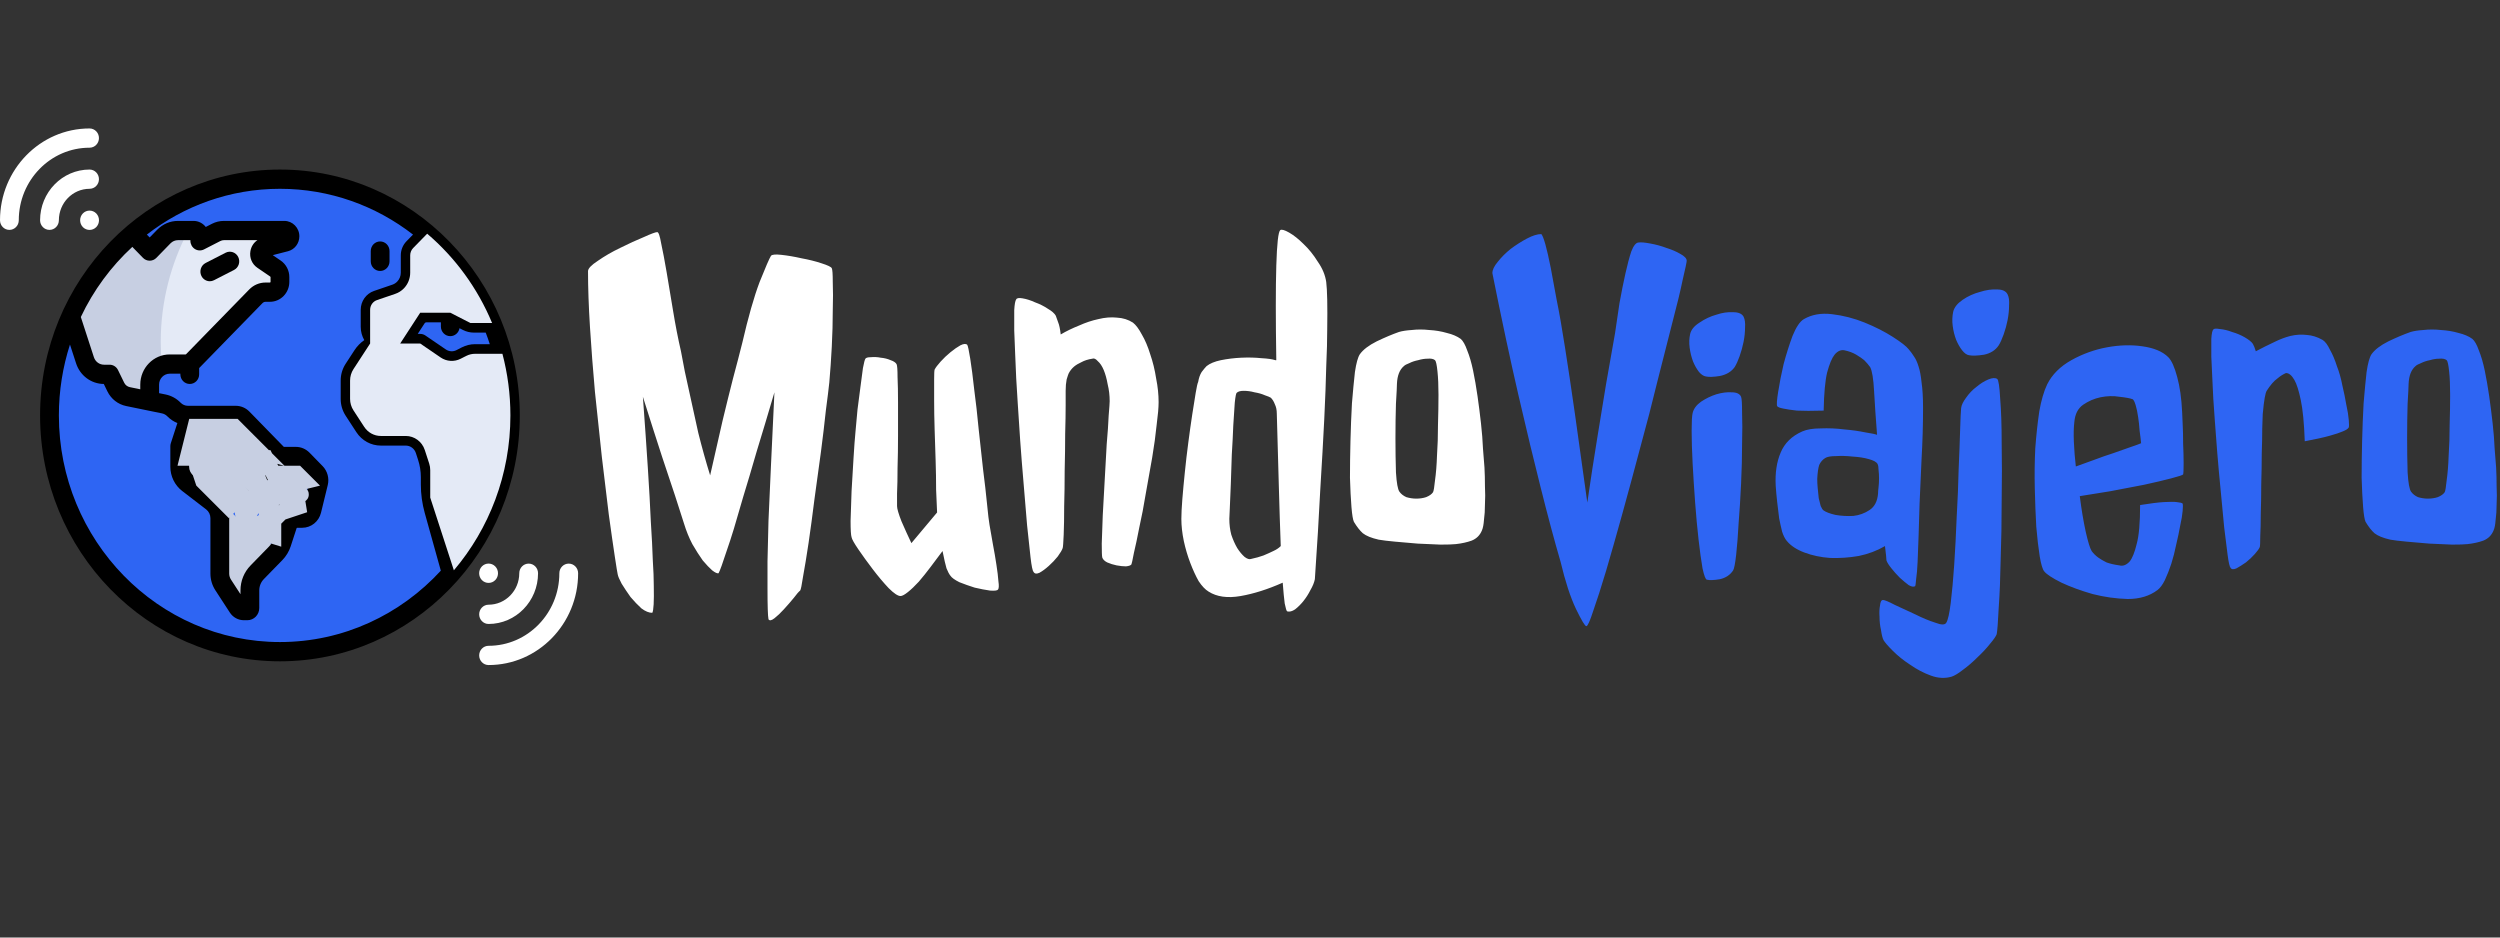<svg width="160" height="60" viewBox="0 0 160 60" fill="none" xmlns="http://www.w3.org/2000/svg">
<rect x="0" y="0" width="160" height="60" fill="#333333" stroke="none"/>
<g clip-path="url(#clip0_23_2)">
<path d="M53.234 17.165C53.276 17.249 53.297 17.545 53.297 18.051C53.318 18.557 53.318 19.169 53.297 19.886C53.297 20.604 53.276 21.374 53.234 22.196C53.192 22.998 53.139 23.758 53.076 24.475C53.034 24.876 52.96 25.477 52.854 26.279C52.77 27.08 52.664 27.966 52.538 28.937C52.411 29.907 52.274 30.909 52.126 31.943C52 32.956 51.873 33.895 51.747 34.76C51.62 35.603 51.504 36.31 51.399 36.88C51.314 37.449 51.251 37.755 51.209 37.797C51.124 37.861 50.987 38.019 50.797 38.272C50.607 38.504 50.397 38.747 50.164 39C49.953 39.232 49.753 39.422 49.563 39.57C49.373 39.717 49.247 39.738 49.183 39.633C49.141 39.422 49.12 38.768 49.12 37.671C49.12 37.207 49.12 36.627 49.12 35.93C49.141 35.213 49.162 34.348 49.183 33.336C49.226 32.323 49.278 31.141 49.342 29.791C49.405 28.441 49.479 26.88 49.563 25.108C49.141 26.542 48.761 27.808 48.424 28.905C48.108 30.002 47.823 30.962 47.569 31.785C47.337 32.587 47.137 33.272 46.968 33.842C46.8 34.39 46.652 34.844 46.525 35.203C46.251 36.046 46.072 36.542 45.987 36.69C45.903 36.711 45.766 36.648 45.576 36.5C45.407 36.352 45.207 36.141 44.975 35.867C44.764 35.572 44.542 35.224 44.31 34.823C44.099 34.422 43.92 33.979 43.772 33.494C43.624 33.051 43.434 32.46 43.203 31.722C42.992 31.089 42.717 30.266 42.38 29.253C42.042 28.22 41.631 26.933 41.145 25.393C41.272 27.122 41.378 28.642 41.462 29.95C41.546 31.258 41.61 32.397 41.652 33.367C41.715 34.338 41.757 35.16 41.778 35.836C41.821 36.489 41.842 37.038 41.842 37.481C41.863 38.494 41.831 39.074 41.747 39.221C41.536 39.221 41.304 39.127 41.051 38.937C40.819 38.726 40.587 38.483 40.354 38.209C40.143 37.913 39.954 37.629 39.785 37.355C39.637 37.08 39.553 36.88 39.532 36.753C39.511 36.669 39.447 36.279 39.342 35.582C39.236 34.886 39.11 34 38.962 32.924C38.835 31.827 38.688 30.604 38.519 29.253C38.371 27.882 38.224 26.49 38.076 25.076C37.949 23.663 37.844 22.291 37.76 20.962C37.675 19.612 37.633 18.41 37.633 17.355C37.633 17.186 37.844 16.964 38.266 16.69C38.688 16.395 39.162 16.12 39.69 15.867C40.238 15.593 40.745 15.361 41.209 15.171C41.673 14.96 41.958 14.855 42.063 14.855C42.148 14.855 42.232 15.097 42.316 15.583C42.422 16.068 42.538 16.68 42.664 17.418C42.791 18.156 42.928 18.979 43.076 19.886C43.224 20.794 43.392 21.658 43.582 22.481C43.73 23.325 43.909 24.201 44.12 25.108C44.289 25.888 44.479 26.753 44.69 27.703C44.922 28.631 45.175 29.538 45.449 30.424C45.745 29.137 46.008 27.977 46.24 26.943C46.494 25.888 46.715 24.992 46.905 24.253C47.137 23.388 47.337 22.618 47.506 21.943C47.886 20.298 48.255 19 48.614 18.051C48.993 17.102 49.236 16.543 49.342 16.374C49.405 16.289 49.626 16.268 50.006 16.31C50.407 16.353 50.84 16.426 51.304 16.532C51.768 16.616 52.19 16.722 52.569 16.848C52.97 16.975 53.192 17.08 53.234 17.165ZM61.905 22.07C61.947 22.133 62.01 22.428 62.095 22.956C62.179 23.483 62.263 24.137 62.348 24.918C62.453 25.698 62.548 26.542 62.633 27.45C62.738 28.357 62.833 29.222 62.917 30.044C63.023 30.867 63.107 31.606 63.171 32.26C63.234 32.914 63.287 33.357 63.329 33.589C63.392 33.968 63.466 34.39 63.55 34.855C63.635 35.297 63.709 35.73 63.772 36.152C63.835 36.553 63.877 36.901 63.898 37.196C63.941 37.492 63.93 37.671 63.867 37.734C63.825 37.797 63.656 37.819 63.36 37.797C63.065 37.755 62.738 37.692 62.379 37.608C62.042 37.502 61.715 37.386 61.398 37.26C61.103 37.112 60.913 36.975 60.829 36.848C60.744 36.743 60.66 36.584 60.576 36.373C60.512 36.163 60.428 35.793 60.322 35.266C60.09 35.582 59.837 35.92 59.563 36.279C59.31 36.616 59.057 36.932 58.803 37.228C58.55 37.502 58.318 37.724 58.107 37.892C57.896 38.061 57.738 38.146 57.633 38.146C57.464 38.146 57.211 37.977 56.873 37.639C56.536 37.281 56.198 36.88 55.861 36.437C55.523 35.994 55.217 35.572 54.943 35.171C54.669 34.77 54.521 34.506 54.5 34.38C54.458 34.253 54.437 33.905 54.437 33.336C54.458 32.766 54.479 32.133 54.5 31.437C54.542 30.72 54.584 30.013 54.626 29.317C54.669 28.599 54.711 28.03 54.753 27.608C54.795 27.186 54.837 26.722 54.88 26.215C54.943 25.688 55.006 25.203 55.069 24.76C55.133 24.296 55.185 23.895 55.228 23.557C55.291 23.22 55.344 23.019 55.386 22.956C55.428 22.893 55.544 22.861 55.734 22.861C55.945 22.84 56.156 22.85 56.367 22.893C56.599 22.914 56.81 22.966 57 23.051C57.19 23.114 57.316 23.198 57.38 23.304C57.422 23.388 57.443 23.663 57.443 24.127C57.464 24.57 57.474 25.118 57.474 25.772C57.474 26.405 57.474 27.101 57.474 27.861C57.474 28.599 57.464 29.296 57.443 29.95C57.443 30.582 57.432 31.131 57.411 31.595C57.411 32.038 57.411 32.302 57.411 32.386C57.411 32.555 57.506 32.882 57.696 33.367C57.907 33.852 58.118 34.316 58.329 34.76L59.974 32.797C59.953 32.418 59.932 31.933 59.911 31.342C59.911 30.751 59.901 30.129 59.88 29.475C59.858 28.821 59.837 28.156 59.816 27.481C59.795 26.806 59.785 26.194 59.785 25.646C59.785 25.097 59.785 24.644 59.785 24.285C59.785 23.926 59.795 23.715 59.816 23.652C59.88 23.526 60.006 23.357 60.196 23.146C60.386 22.935 60.597 22.734 60.829 22.544C61.061 22.355 61.272 22.207 61.462 22.102C61.673 21.996 61.82 21.985 61.905 22.07ZM74.151 25.741C74.151 26.078 74.109 26.563 74.025 27.196C73.962 27.829 73.867 28.525 73.74 29.285C73.614 30.023 73.476 30.793 73.329 31.595C73.202 32.376 73.065 33.093 72.917 33.747C72.791 34.401 72.675 34.949 72.569 35.392C72.485 35.836 72.432 36.078 72.411 36.12C72.369 36.184 72.253 36.226 72.063 36.247C71.894 36.247 71.694 36.226 71.462 36.184C71.251 36.141 71.05 36.078 70.86 35.994C70.692 35.909 70.586 35.804 70.544 35.677C70.523 35.593 70.512 35.297 70.512 34.791C70.533 34.285 70.555 33.684 70.576 32.987C70.618 32.27 70.66 31.511 70.702 30.709C70.744 29.886 70.787 29.127 70.829 28.43C70.892 27.713 70.934 27.101 70.955 26.595C70.998 26.089 71.019 25.783 71.019 25.677C71.019 25.298 70.976 24.939 70.892 24.601C70.829 24.243 70.744 23.937 70.639 23.684C70.533 23.431 70.407 23.241 70.259 23.114C70.132 22.966 70.016 22.914 69.911 22.956C69.637 22.998 69.405 23.072 69.215 23.177C69.025 23.262 68.867 23.357 68.74 23.462C68.592 23.589 68.476 23.736 68.392 23.905C68.371 23.947 68.329 24.074 68.265 24.285C68.223 24.496 68.202 24.739 68.202 25.013C68.202 25.097 68.202 25.403 68.202 25.93C68.202 26.437 68.192 27.049 68.171 27.766C68.171 28.483 68.16 29.264 68.139 30.108C68.139 30.93 68.128 31.701 68.107 32.418C68.107 33.114 68.097 33.715 68.076 34.222C68.055 34.728 68.033 35.013 68.012 35.076C67.97 35.203 67.865 35.382 67.696 35.614C67.527 35.825 67.337 36.025 67.126 36.215C66.915 36.405 66.715 36.553 66.525 36.658C66.335 36.743 66.209 36.721 66.145 36.595C66.082 36.532 66.019 36.226 65.955 35.677C65.892 35.108 65.818 34.422 65.734 33.62C65.671 32.797 65.597 31.912 65.512 30.962C65.428 29.992 65.354 29.063 65.291 28.177C65.228 27.291 65.175 26.49 65.133 25.772C65.09 25.055 65.059 24.538 65.038 24.222C65.016 23.779 64.995 23.283 64.974 22.734C64.953 22.165 64.932 21.637 64.911 21.152C64.911 20.646 64.911 20.213 64.911 19.855C64.932 19.475 64.974 19.243 65.038 19.159C65.08 19.074 65.217 19.053 65.449 19.095C65.702 19.137 65.966 19.222 66.24 19.348C66.535 19.454 66.81 19.591 67.063 19.76C67.316 19.907 67.485 20.055 67.569 20.203C67.611 20.329 67.664 20.477 67.728 20.646C67.791 20.794 67.844 21.047 67.886 21.405C68.244 21.194 68.635 21.004 69.057 20.836C69.478 20.646 69.89 20.509 70.291 20.424C70.713 20.319 71.114 20.287 71.493 20.329C71.873 20.35 72.21 20.456 72.506 20.646C72.696 20.794 72.886 21.047 73.076 21.405C73.287 21.764 73.466 22.186 73.614 22.671C73.782 23.156 73.909 23.673 73.993 24.222C74.099 24.749 74.151 25.255 74.151 25.741ZM84.879 18.051C84.942 18.557 84.964 19.57 84.942 21.089C84.942 21.743 84.921 22.534 84.879 23.462C84.858 24.39 84.816 25.509 84.753 26.817C84.689 28.104 84.605 29.601 84.499 31.31C84.415 32.998 84.299 34.918 84.151 37.07C84.109 37.281 84.014 37.513 83.867 37.766C83.74 38.019 83.592 38.251 83.424 38.462C83.255 38.673 83.075 38.852 82.885 39C82.696 39.127 82.527 39.169 82.379 39.127C82.337 39.105 82.284 38.937 82.221 38.62C82.179 38.304 82.137 37.861 82.094 37.291C81.145 37.713 80.248 37.998 79.405 38.146C78.561 38.293 77.875 38.198 77.348 37.861C77.137 37.734 76.926 37.513 76.715 37.196C76.525 36.859 76.346 36.468 76.177 36.025C76.008 35.582 75.871 35.118 75.765 34.633C75.66 34.127 75.607 33.652 75.607 33.209C75.607 32.892 75.628 32.471 75.67 31.943C75.713 31.416 75.765 30.846 75.829 30.234C75.892 29.601 75.966 28.968 76.05 28.336C76.135 27.682 76.219 27.08 76.303 26.532C76.388 25.983 76.462 25.519 76.525 25.139C76.588 24.76 76.641 24.528 76.683 24.443C76.725 24.19 76.799 23.979 76.905 23.81C77.031 23.642 77.137 23.515 77.221 23.431C77.432 23.262 77.738 23.135 78.139 23.051C78.561 22.966 78.993 22.914 79.436 22.893C79.9 22.872 80.333 22.882 80.734 22.924C81.135 22.945 81.43 22.988 81.62 23.051H81.683C81.641 20.435 81.641 18.42 81.683 17.007C81.725 15.593 81.81 14.834 81.936 14.728C82.021 14.665 82.21 14.718 82.506 14.886C82.801 15.055 83.107 15.298 83.424 15.614C83.761 15.931 84.067 16.31 84.341 16.753C84.637 17.175 84.816 17.608 84.879 18.051ZM80.069 35.772C80.365 35.709 80.628 35.635 80.86 35.551C81.113 35.445 81.324 35.35 81.493 35.266C81.683 35.181 81.841 35.076 81.968 34.949C81.947 34.401 81.926 33.789 81.904 33.114C81.883 32.418 81.862 31.701 81.841 30.962C81.82 30.224 81.799 29.475 81.778 28.715C81.757 27.935 81.736 27.186 81.715 26.468C81.715 26.236 81.672 26.036 81.588 25.867C81.525 25.698 81.44 25.561 81.335 25.456C81.272 25.414 81.145 25.361 80.955 25.298C80.765 25.213 80.544 25.15 80.291 25.108C80.059 25.044 79.826 25.013 79.594 25.013C79.383 25.013 79.236 25.055 79.151 25.139C79.109 25.16 79.067 25.372 79.025 25.772C79.004 26.152 78.972 26.637 78.93 27.228C78.909 27.798 78.877 28.42 78.835 29.095C78.814 29.77 78.793 30.403 78.772 30.994C78.751 31.584 78.73 32.091 78.708 32.513C78.687 32.935 78.677 33.167 78.677 33.209C78.677 33.568 78.719 33.905 78.803 34.222C78.909 34.538 79.035 34.823 79.183 35.076C79.331 35.308 79.489 35.498 79.658 35.646C79.826 35.772 79.964 35.814 80.069 35.772ZM93.487 21.69C93.634 21.817 93.772 22.059 93.898 22.418C94.046 22.777 94.172 23.209 94.278 23.715C94.383 24.222 94.478 24.77 94.563 25.361C94.647 25.952 94.721 26.532 94.784 27.101C94.847 27.671 94.89 28.209 94.911 28.715C94.953 29.201 94.984 29.601 95.006 29.918C95.027 30.298 95.037 30.698 95.037 31.12C95.058 31.521 95.058 31.912 95.037 32.291C95.037 32.65 95.016 32.977 94.974 33.272C94.953 33.568 94.911 33.789 94.847 33.937C94.721 34.253 94.499 34.475 94.183 34.601C93.888 34.707 93.55 34.781 93.17 34.823C92.98 34.844 92.653 34.855 92.189 34.855C91.746 34.833 91.261 34.812 90.734 34.791C90.227 34.749 89.742 34.707 89.278 34.665C88.814 34.622 88.466 34.58 88.234 34.538C87.769 34.432 87.432 34.295 87.221 34.127C87.031 33.958 86.841 33.715 86.651 33.399C86.588 33.272 86.535 32.956 86.493 32.449C86.451 31.922 86.419 31.3 86.398 30.582C86.398 29.844 86.409 29.053 86.43 28.209C86.451 27.365 86.483 26.563 86.525 25.804C86.588 25.044 86.651 24.38 86.715 23.81C86.799 23.241 86.904 22.861 87.031 22.671C87.242 22.376 87.601 22.102 88.107 21.848C88.634 21.595 89.109 21.395 89.531 21.247C89.742 21.184 90.016 21.142 90.354 21.12C90.712 21.078 91.082 21.078 91.461 21.12C91.862 21.142 92.242 21.205 92.601 21.31C92.959 21.395 93.255 21.521 93.487 21.69ZM91.715 31.5C91.757 31.416 91.799 31.163 91.841 30.741C91.904 30.298 91.947 29.77 91.968 29.158C92.01 28.547 92.031 27.892 92.031 27.196C92.052 26.5 92.063 25.857 92.063 25.266C92.063 24.675 92.041 24.18 91.999 23.779C91.957 23.357 91.904 23.114 91.841 23.051C91.736 22.966 91.577 22.935 91.366 22.956C91.177 22.956 90.976 22.988 90.765 23.051C90.554 23.093 90.364 23.156 90.196 23.241C90.027 23.304 89.911 23.367 89.847 23.431C89.573 23.663 89.425 24.042 89.404 24.57C89.404 24.718 89.383 25.139 89.341 25.836C89.32 26.511 89.309 27.249 89.309 28.051C89.309 28.831 89.32 29.559 89.341 30.234C89.383 30.909 89.457 31.321 89.563 31.468C89.668 31.616 89.816 31.732 90.006 31.817C90.217 31.88 90.428 31.912 90.639 31.912C90.871 31.912 91.082 31.88 91.272 31.817C91.483 31.732 91.63 31.627 91.715 31.5Z" fill="white"/>
<path d="M99.879 35.962C99.478 34.591 99.046 32.977 98.582 31.12C98.181 29.538 97.717 27.608 97.189 25.329C96.662 23.051 96.103 20.435 95.512 17.481C95.512 17.27 95.628 17.028 95.86 16.753C96.092 16.458 96.366 16.184 96.683 15.931C97.02 15.678 97.368 15.456 97.727 15.266C98.086 15.076 98.392 14.981 98.645 14.981C98.793 15.15 98.993 15.867 99.246 17.133C99.352 17.682 99.478 18.367 99.626 19.19C99.795 20.013 99.974 21.036 100.164 22.26C100.354 23.462 100.565 24.876 100.797 26.5C101.029 28.125 101.292 30.013 101.588 32.165C101.799 30.709 102.01 29.338 102.221 28.051C102.432 26.743 102.622 25.582 102.79 24.57C103.001 23.41 103.191 22.334 103.36 21.342C103.444 20.73 103.539 20.087 103.645 19.412C103.771 18.715 103.898 18.082 104.025 17.513C104.151 16.943 104.278 16.469 104.404 16.089C104.552 15.709 104.71 15.519 104.879 15.519C105.027 15.498 105.269 15.519 105.607 15.583C105.965 15.646 106.314 15.741 106.651 15.867C106.989 15.973 107.284 16.099 107.537 16.247C107.811 16.395 107.949 16.543 107.949 16.69C107.949 16.774 107.864 17.175 107.695 17.893C107.548 18.61 107.326 19.528 107.031 20.646C106.757 21.743 106.44 22.988 106.081 24.38C105.744 25.772 105.375 27.196 104.974 28.652C104.594 30.087 104.214 31.489 103.835 32.861C103.455 34.232 103.107 35.456 102.79 36.532C102.474 37.587 102.2 38.441 101.968 39.095C101.757 39.749 101.609 40.076 101.525 40.076C101.44 40.076 101.219 39.707 100.86 38.968C100.501 38.209 100.174 37.207 99.879 35.962ZM111.429 25.393C111.472 25.498 111.493 25.836 111.493 26.405C111.514 26.954 111.514 27.629 111.493 28.43C111.493 29.211 111.472 30.055 111.429 30.962C111.387 31.848 111.335 32.692 111.271 33.494C111.229 34.274 111.176 34.949 111.113 35.519C111.05 36.068 110.986 36.395 110.923 36.5C110.733 36.795 110.448 36.985 110.069 37.07C109.689 37.133 109.415 37.144 109.246 37.101C109.162 37.101 109.067 36.859 108.961 36.373C108.877 35.888 108.792 35.276 108.708 34.538C108.624 33.8 108.55 32.998 108.486 32.133C108.423 31.268 108.37 30.445 108.328 29.665C108.286 28.863 108.265 28.167 108.265 27.576C108.265 26.985 108.286 26.606 108.328 26.437C108.392 26.163 108.571 25.92 108.866 25.709C109.183 25.498 109.51 25.34 109.847 25.234C110.206 25.129 110.533 25.087 110.828 25.108C111.145 25.108 111.345 25.203 111.429 25.393ZM111.588 20.266C111.672 20.435 111.704 20.667 111.683 20.962C111.683 21.258 111.651 21.564 111.588 21.88C111.524 22.196 111.44 22.502 111.335 22.798C111.229 23.093 111.124 23.325 111.018 23.494C110.807 23.789 110.491 23.979 110.069 24.064C109.668 24.127 109.373 24.137 109.183 24.095C109.035 24.074 108.887 23.979 108.74 23.81C108.592 23.62 108.465 23.399 108.36 23.146C108.254 22.872 108.181 22.576 108.138 22.26C108.096 21.943 108.107 21.648 108.17 21.374C108.233 21.099 108.434 20.857 108.771 20.646C109.109 20.414 109.467 20.245 109.847 20.14C110.227 20.013 110.586 19.96 110.923 19.981C111.261 19.981 111.482 20.076 111.588 20.266ZM122.157 22.355C122.284 22.502 122.4 22.66 122.505 22.829C122.611 22.977 122.706 23.188 122.79 23.462C122.874 23.715 122.938 24.053 122.98 24.475C123.043 24.897 123.075 25.445 123.075 26.12C123.075 27.196 123.043 28.283 122.98 29.38C122.938 30.456 122.896 31.405 122.853 32.228C122.832 32.966 122.811 33.652 122.79 34.285C122.769 34.918 122.748 35.477 122.727 35.962C122.706 36.426 122.674 36.795 122.632 37.07C122.611 37.344 122.59 37.492 122.569 37.513C122.484 37.576 122.347 37.555 122.157 37.449C121.988 37.323 121.799 37.165 121.588 36.975C121.398 36.785 121.218 36.584 121.05 36.373C120.881 36.163 120.775 35.994 120.733 35.867C120.733 35.762 120.702 35.456 120.638 34.949C120.132 35.245 119.573 35.456 118.961 35.582C118.349 35.688 117.737 35.73 117.126 35.709C116.535 35.667 115.986 35.551 115.48 35.361C114.974 35.171 114.594 34.918 114.341 34.601C114.235 34.475 114.14 34.285 114.056 34.032C113.993 33.779 113.929 33.494 113.866 33.177C113.824 32.84 113.782 32.492 113.74 32.133C113.697 31.753 113.666 31.405 113.645 31.089C113.602 30.266 113.708 29.559 113.961 28.968C114.214 28.357 114.678 27.903 115.353 27.608C115.649 27.481 116.039 27.418 116.524 27.418C117.031 27.397 117.526 27.418 118.012 27.481C118.518 27.523 118.972 27.587 119.372 27.671C119.773 27.734 120.026 27.787 120.132 27.829C120.048 26.753 119.984 25.825 119.942 25.044C119.9 24.243 119.815 23.726 119.689 23.494C119.583 23.346 119.457 23.198 119.309 23.051C119.183 22.945 119.014 22.829 118.803 22.703C118.592 22.576 118.339 22.481 118.043 22.418C117.811 22.376 117.6 22.471 117.41 22.703C117.242 22.914 117.083 23.293 116.936 23.842C116.809 24.369 116.735 25.182 116.714 26.279C115.976 26.3 115.406 26.3 115.005 26.279C114.626 26.236 114.341 26.194 114.151 26.152C113.919 26.11 113.782 26.057 113.74 25.994C113.697 25.909 113.718 25.604 113.803 25.076C113.887 24.528 114.003 23.937 114.151 23.304C114.32 22.671 114.51 22.07 114.721 21.5C114.953 20.931 115.195 20.572 115.448 20.424C115.955 20.129 116.556 20.023 117.252 20.108C117.969 20.192 118.666 20.372 119.341 20.646C120.016 20.92 120.617 21.226 121.145 21.564C121.672 21.901 122.01 22.165 122.157 22.355ZM120.195 31.595C120.195 31.489 120.206 31.352 120.227 31.184C120.248 30.994 120.258 30.804 120.258 30.614C120.258 30.424 120.248 30.245 120.227 30.076C120.227 29.907 120.206 29.781 120.164 29.696C120.1 29.57 119.91 29.464 119.594 29.38C119.299 29.296 118.961 29.243 118.581 29.222C118.202 29.179 117.843 29.169 117.505 29.19C117.168 29.19 116.936 29.232 116.809 29.317C116.64 29.422 116.514 29.57 116.429 29.76C116.366 29.95 116.324 30.245 116.303 30.646C116.303 30.835 116.313 31.036 116.334 31.247C116.356 31.458 116.377 31.669 116.398 31.88C116.44 32.07 116.482 32.239 116.524 32.386C116.588 32.534 116.651 32.629 116.714 32.671C116.862 32.776 117.115 32.871 117.474 32.956C117.853 33.019 118.233 33.04 118.613 33.019C118.993 32.977 119.341 32.85 119.657 32.639C119.974 32.428 120.153 32.08 120.195 31.595ZM120.543 40.962C120.48 40.835 120.427 40.624 120.385 40.329C120.322 40.055 120.29 39.77 120.29 39.475C120.269 39.2 120.28 38.958 120.322 38.747C120.343 38.515 120.406 38.399 120.512 38.399C120.617 38.399 120.87 38.504 121.271 38.715C121.672 38.905 122.104 39.105 122.569 39.316C123.033 39.548 123.465 39.728 123.866 39.854C124.246 40.002 124.478 40.002 124.562 39.854C124.668 39.686 124.763 39.264 124.847 38.589C124.931 37.892 125.005 37.08 125.069 36.152C125.132 35.203 125.185 34.19 125.227 33.114C125.29 32.017 125.332 30.994 125.353 30.044C125.396 29.074 125.427 28.23 125.448 27.513C125.469 26.796 125.491 26.331 125.512 26.12C125.533 25.93 125.638 25.709 125.828 25.456C126.018 25.182 126.239 24.95 126.493 24.76C126.746 24.549 126.999 24.39 127.252 24.285C127.505 24.18 127.695 24.169 127.822 24.253C127.906 24.317 127.969 24.739 128.012 25.519C128.075 26.279 128.107 27.228 128.107 28.367C128.128 29.485 128.128 30.709 128.107 32.038C128.107 33.367 128.085 34.622 128.043 35.804C128.022 36.985 127.98 38.019 127.917 38.905C127.874 39.791 127.832 40.35 127.79 40.582C127.748 40.709 127.611 40.909 127.379 41.184C127.147 41.479 126.872 41.774 126.556 42.07C126.261 42.365 125.955 42.629 125.638 42.861C125.343 43.093 125.1 43.24 124.91 43.304C124.488 43.43 124.045 43.409 123.581 43.24C123.117 43.072 122.674 42.84 122.252 42.544C121.83 42.27 121.461 41.975 121.145 41.658C120.828 41.342 120.628 41.11 120.543 40.962ZM128.486 18.842C128.571 19.011 128.602 19.243 128.581 19.538C128.581 19.834 128.55 20.15 128.486 20.488C128.423 20.804 128.339 21.11 128.233 21.405C128.128 21.701 128.022 21.933 127.917 22.102C127.706 22.418 127.389 22.618 126.967 22.703C126.545 22.766 126.229 22.777 126.018 22.734C125.87 22.713 125.723 22.608 125.575 22.418C125.427 22.228 125.301 22.006 125.195 21.753C125.09 21.479 125.016 21.184 124.974 20.867C124.931 20.551 124.942 20.245 125.005 19.95C125.069 19.675 125.269 19.422 125.607 19.19C125.944 18.958 126.313 18.789 126.714 18.684C127.115 18.557 127.484 18.505 127.822 18.526C128.159 18.526 128.381 18.631 128.486 18.842ZM132.853 29.855C133.191 29.728 133.571 29.591 133.993 29.443C134.436 29.274 134.857 29.127 135.258 29C135.659 28.852 136.018 28.726 136.334 28.62C136.651 28.515 136.883 28.43 137.03 28.367C137.009 28.135 136.978 27.871 136.936 27.576C136.914 27.26 136.883 26.964 136.841 26.69C136.798 26.395 136.746 26.142 136.682 25.93C136.619 25.72 136.556 25.593 136.492 25.551C136.324 25.488 136.039 25.435 135.638 25.393C135.258 25.329 134.857 25.34 134.436 25.424C134.035 25.509 133.666 25.667 133.328 25.899C132.99 26.131 132.801 26.5 132.758 27.006C132.716 27.344 132.706 27.766 132.727 28.272C132.748 28.779 132.79 29.306 132.853 29.855ZM139.72 30.361C139.699 30.403 139.446 30.487 138.961 30.614C138.476 30.741 137.895 30.878 137.22 31.025C136.545 31.152 135.828 31.289 135.068 31.437C134.309 31.563 133.655 31.669 133.106 31.753C133.212 32.597 133.339 33.357 133.486 34.032C133.634 34.686 133.76 35.097 133.866 35.266C133.971 35.413 134.109 35.551 134.277 35.677C134.425 35.783 134.604 35.888 134.815 35.994C135.047 36.078 135.322 36.141 135.638 36.184C135.87 36.247 136.092 36.163 136.303 35.93C136.471 35.719 136.619 35.35 136.746 34.823C136.893 34.295 136.967 33.462 136.967 32.323C137.621 32.217 138.127 32.154 138.486 32.133C138.866 32.112 139.14 32.112 139.309 32.133C139.52 32.154 139.646 32.186 139.689 32.228C139.71 32.291 139.71 32.449 139.689 32.703C139.668 32.956 139.615 33.272 139.53 33.652C139.467 34.011 139.383 34.411 139.277 34.855C139.193 35.276 139.087 35.688 138.961 36.089C138.834 36.468 138.697 36.816 138.549 37.133C138.402 37.428 138.244 37.639 138.075 37.766C137.568 38.146 136.936 38.336 136.176 38.336C135.417 38.314 134.668 38.209 133.929 38.019C133.191 37.808 132.526 37.565 131.936 37.291C131.345 36.996 130.976 36.753 130.828 36.563C130.723 36.437 130.628 36.12 130.543 35.614C130.459 35.087 130.385 34.454 130.322 33.715C130.279 32.977 130.248 32.165 130.227 31.279C130.206 30.392 130.216 29.527 130.258 28.684C130.322 27.84 130.406 27.059 130.512 26.342C130.638 25.625 130.807 25.044 131.018 24.601C131.334 23.968 131.851 23.452 132.568 23.051C133.286 22.65 134.045 22.376 134.847 22.228C135.649 22.08 136.408 22.059 137.125 22.165C137.864 22.27 138.412 22.502 138.771 22.861C138.982 23.072 139.172 23.494 139.341 24.127C139.509 24.739 139.615 25.488 139.657 26.374C139.657 26.458 139.668 26.701 139.689 27.101C139.71 27.502 139.72 27.935 139.72 28.399C139.741 28.842 139.752 29.264 139.752 29.665C139.752 30.066 139.741 30.298 139.72 30.361ZM148.644 21.753C148.813 21.859 148.971 22.07 149.119 22.386C149.288 22.682 149.435 23.03 149.562 23.431C149.71 23.81 149.826 24.222 149.91 24.665C150.016 25.108 150.1 25.519 150.163 25.899C150.248 26.279 150.3 26.606 150.321 26.88C150.343 27.133 150.343 27.291 150.321 27.355C150.279 27.439 150.153 27.523 149.942 27.608C149.752 27.692 149.467 27.787 149.087 27.892C148.708 27.998 148.18 28.114 147.505 28.241C147.463 27.08 147.378 26.205 147.252 25.614C147.125 25.002 146.988 24.57 146.84 24.317C146.672 24.021 146.492 23.874 146.302 23.874C146.113 23.958 145.944 24.064 145.796 24.19C145.648 24.296 145.522 24.412 145.416 24.538C145.29 24.686 145.174 24.844 145.068 25.013C145.026 25.076 144.984 25.224 144.942 25.456C144.9 25.688 144.857 26.036 144.815 26.5C144.815 26.648 144.805 26.954 144.784 27.418C144.784 27.882 144.773 28.42 144.752 29.032C144.752 29.644 144.741 30.287 144.72 30.962C144.72 31.637 144.71 32.27 144.689 32.861C144.689 33.43 144.678 33.916 144.657 34.316C144.657 34.717 144.646 34.949 144.625 35.013C144.583 35.118 144.478 35.266 144.309 35.456C144.14 35.646 143.95 35.825 143.739 35.994C143.528 36.141 143.328 36.268 143.138 36.373C142.948 36.458 142.822 36.447 142.758 36.342C142.695 36.279 142.632 36.004 142.568 35.519C142.505 35.034 142.431 34.443 142.347 33.747C142.284 33.03 142.21 32.249 142.125 31.405C142.041 30.561 141.967 29.749 141.904 28.968C141.841 28.188 141.788 27.492 141.746 26.88C141.703 26.247 141.672 25.793 141.651 25.519C141.63 25.118 141.608 24.675 141.587 24.19C141.566 23.705 141.545 23.251 141.524 22.829C141.524 22.386 141.524 22.006 141.524 21.69C141.545 21.352 141.587 21.152 141.651 21.089C141.693 21.026 141.83 21.015 142.062 21.057C142.315 21.078 142.579 21.142 142.853 21.247C143.149 21.331 143.423 21.448 143.676 21.595C143.929 21.743 144.098 21.88 144.182 22.006C144.246 22.112 144.309 22.27 144.372 22.481C144.773 22.27 145.153 22.08 145.511 21.912C145.891 21.722 146.25 21.585 146.587 21.5C146.946 21.416 147.294 21.395 147.632 21.437C147.969 21.458 148.307 21.564 148.644 21.753ZM158.233 21.69C158.38 21.817 158.518 22.059 158.644 22.418C158.792 22.777 158.918 23.209 159.024 23.715C159.129 24.222 159.224 24.77 159.309 25.361C159.393 25.952 159.467 26.532 159.53 27.101C159.593 27.671 159.636 28.209 159.657 28.715C159.699 29.201 159.731 29.601 159.752 29.918C159.773 30.298 159.783 30.698 159.783 31.12C159.804 31.521 159.804 31.912 159.783 32.291C159.783 32.65 159.762 32.977 159.72 33.272C159.699 33.568 159.657 33.789 159.593 33.937C159.467 34.253 159.245 34.475 158.929 34.601C158.634 34.707 158.296 34.781 157.916 34.823C157.726 34.844 157.399 34.855 156.935 34.855C156.492 34.833 156.007 34.812 155.48 34.791C154.973 34.749 154.488 34.707 154.024 34.665C153.56 34.622 153.212 34.58 152.98 34.538C152.515 34.432 152.178 34.295 151.967 34.127C151.777 33.958 151.587 33.715 151.397 33.399C151.334 33.272 151.281 32.956 151.239 32.449C151.197 31.922 151.165 31.3 151.144 30.582C151.144 29.844 151.155 29.053 151.176 28.209C151.197 27.365 151.229 26.563 151.271 25.804C151.334 25.044 151.397 24.38 151.461 23.81C151.545 23.241 151.651 22.861 151.777 22.671C151.988 22.376 152.347 22.102 152.853 21.848C153.38 21.595 153.855 21.395 154.277 21.247C154.488 21.184 154.762 21.142 155.1 21.12C155.458 21.078 155.828 21.078 156.207 21.12C156.608 21.142 156.988 21.205 157.347 21.31C157.705 21.395 158.001 21.521 158.233 21.69ZM156.461 31.5C156.503 31.416 156.545 31.163 156.587 30.741C156.65 30.298 156.693 29.77 156.714 29.158C156.756 28.547 156.777 27.892 156.777 27.196C156.798 26.5 156.809 25.857 156.809 25.266C156.809 24.675 156.788 24.18 156.745 23.779C156.703 23.357 156.65 23.114 156.587 23.051C156.482 22.966 156.323 22.935 156.112 22.956C155.923 22.956 155.722 22.988 155.511 23.051C155.3 23.093 155.11 23.156 154.942 23.241C154.773 23.304 154.657 23.367 154.594 23.431C154.319 23.663 154.172 24.042 154.15 24.57C154.15 24.718 154.129 25.139 154.087 25.836C154.066 26.511 154.056 27.249 154.056 28.051C154.056 28.831 154.066 29.559 154.087 30.234C154.129 30.909 154.203 31.321 154.309 31.468C154.414 31.616 154.562 31.732 154.752 31.817C154.963 31.88 155.174 31.912 155.385 31.912C155.617 31.912 155.828 31.88 156.018 31.817C156.229 31.732 156.376 31.627 156.461 31.5Z" fill="#2E65F3"/>
<path d="M20.224 30.268L19.387 29.409C19.266 29.286 19.103 29.217 18.933 29.217H17.916L15.539 26.78C15.419 26.657 15.255 26.587 15.085 26.587H12.145L11.503 28.559V29.874C11.503 30.288 11.693 30.678 12.016 30.926L13.555 32.109C13.878 32.358 14.068 32.747 14.068 33.161V36.708C14.068 36.967 14.143 37.221 14.284 37.437L15.351 39.078H15.992V37.106L17.916 35.133L18.411 33.611C18.499 33.342 18.744 33.161 19.02 33.161H19.339C19.634 33.161 19.89 32.956 19.962 32.663L20.393 30.893C20.448 30.669 20.384 30.432 20.224 30.268Z" fill="white"/>
<path d="M17.916 41.707C26.062 41.707 32.666 34.938 32.666 26.587C32.666 18.236 26.062 11.467 17.916 11.467C9.77 11.467 3.167 18.236 3.167 26.587C3.167 34.938 9.77 41.707 17.916 41.707Z" fill="#2E65F3"/>
<path d="M25.037 37.014C16.891 37.014 10.287 30.245 10.287 21.894C10.287 18.136 11.628 14.7 13.842 12.055C7.678 13.868 3.167 19.685 3.167 26.587C3.167 34.937 9.77 41.707 17.916 41.707C22.396 41.707 26.406 39.657 29.111 36.425C27.817 36.806 26.451 37.014 25.037 37.014Z" fill="#2E65F3"/>
<path d="M11.625 28.185L11.503 28.559V29.874C11.503 30.288 11.693 30.677 12.016 30.926L13.555 32.109C13.878 32.357 14.068 32.747 14.068 33.161V36.707C14.068 36.967 14.143 37.221 14.284 37.437L15.351 39.078H15.992V37.105L17.914 35.135C15.158 33.574 12.943 31.134 11.625 28.185Z" fill="#C7CFE2"/>
<path d="M13.835 14.873L12.786 15.411V14.754H11.393C11.053 14.754 10.727 14.893 10.486 15.139L9.58 16.069L8.494 14.956C6.815 16.387 5.453 18.193 4.526 20.248L5.44 23.059C5.614 23.596 6.104 23.958 6.656 23.958H7.014L7.656 25.272L9.58 25.667V24.615C9.58 23.889 10.154 23.3 10.862 23.3H11.879C12.049 23.3 12.212 23.231 12.332 23.108L16.634 18.698H17.916V17.383L16.805 16.624C16.493 16.41 16.576 15.919 16.939 15.826L18.558 15.411V14.754H14.329C14.158 14.754 13.989 14.795 13.835 14.873Z" fill="#E4EAF6"/>
<path d="M9.58 25.667V24.615C9.58 24.071 9.902 23.605 10.361 23.405C10.312 22.908 10.287 22.404 10.287 21.895C10.287 19.308 10.934 16.882 12.052 14.754H11.393C11.053 14.754 10.727 14.892 10.486 15.139L9.579 16.069L8.499 14.961C8.256 15.169 8.016 15.381 7.786 15.604C7.752 15.636 7.72 15.671 7.686 15.704C7.464 15.923 7.249 16.151 7.04 16.385C6.985 16.446 6.929 16.508 6.875 16.57C6.646 16.835 6.424 17.107 6.213 17.388C6.179 17.434 6.147 17.483 6.112 17.53C5.942 17.763 5.78 18.001 5.623 18.243C5.554 18.349 5.487 18.457 5.421 18.565C5.29 18.778 5.166 18.995 5.046 19.215C4.987 19.322 4.927 19.427 4.871 19.536C4.749 19.772 4.638 20.014 4.528 20.256L5.439 23.058C5.614 23.595 6.104 23.957 6.656 23.957H7.014L7.656 25.272L9.58 25.667Z" fill="#C7CFE2"/>
<path d="M17.916 10.851C9.452 10.851 2.565 17.91 2.565 26.587C2.565 35.264 9.452 42.324 17.916 42.324C26.381 42.324 33.267 35.264 33.267 26.587C33.267 17.91 26.381 10.851 17.916 10.851ZM28.818 21.514C29.114 21.514 29.36 21.294 29.409 21.005L29.629 21.118C29.845 21.229 30.086 21.287 30.328 21.287H31.086C31.18 21.53 31.266 21.777 31.347 22.027H30.403C30.112 22.027 29.821 22.097 29.561 22.23L29.215 22.408C28.997 22.52 28.735 22.503 28.532 22.364L27.227 21.473C27.129 21.405 27.013 21.369 26.894 21.369H26.735L27.18 20.684C27.203 20.65 27.24 20.63 27.28 20.63H28.217V20.898C28.217 21.238 28.486 21.514 28.818 21.514ZM28.129 16.561L27.752 16.948C27.517 17.189 27.517 17.579 27.752 17.819C27.869 17.94 28.023 18 28.177 18C28.33 18 28.484 17.94 28.602 17.819L28.925 17.488C29.549 18.279 30.093 19.139 30.546 20.054H30.328C30.272 20.054 30.216 20.041 30.166 20.015L29.239 19.54C29.056 19.446 28.852 19.397 28.648 19.397H27.28C26.837 19.397 26.425 19.623 26.18 20.001L25.29 21.369H24.73C24.487 21.369 24.289 21.166 24.289 20.917V19.83C24.289 19.812 24.3 19.796 24.317 19.791L25.489 19.39C25.782 19.29 26.052 19.119 26.27 18.896C26.647 18.509 26.854 17.995 26.854 17.449V16.341C26.854 16.331 26.858 16.32 26.866 16.312L27.319 15.847C27.334 15.832 27.349 15.816 27.362 15.799C27.627 16.043 27.883 16.297 28.129 16.561ZM8.471 15.799C8.484 15.816 8.498 15.832 8.513 15.847L9.154 16.505C9.267 16.62 9.42 16.685 9.579 16.685C9.739 16.685 9.892 16.62 10.005 16.505L10.911 15.575C11.04 15.443 11.211 15.37 11.393 15.37H12.185V15.411C12.185 15.625 12.293 15.823 12.47 15.936C12.647 16.048 12.868 16.058 13.055 15.963L14.104 15.425C14.174 15.389 14.251 15.37 14.329 15.37H16.474C16.239 15.527 16.076 15.777 16.026 16.075C15.955 16.494 16.126 16.901 16.471 17.137L17.297 17.701C17.308 17.709 17.315 17.722 17.315 17.735V18.041C17.315 18.064 17.297 18.082 17.275 18.082H16.999C16.602 18.082 16.23 18.24 15.95 18.527L11.907 22.672C11.9 22.68 11.889 22.684 11.879 22.684H10.862C9.823 22.684 8.978 23.55 8.978 24.615V24.915L8.312 24.778C8.153 24.746 8.02 24.642 7.948 24.494L7.552 23.682C7.45 23.473 7.242 23.341 7.014 23.341H6.656C6.362 23.341 6.103 23.149 6.01 22.864L5.173 20.289C5.98 18.579 7.106 17.055 8.471 15.799ZM17.916 41.091C10.115 41.091 3.768 34.585 3.768 26.587C3.768 25.003 4.018 23.478 4.478 22.05L4.869 23.253C5.124 24.039 5.836 24.568 6.643 24.574L6.872 25.045C7.112 25.536 7.55 25.879 8.076 25.987L10.368 26.457C10.497 26.484 10.615 26.548 10.707 26.643C10.894 26.834 11.113 26.98 11.352 27.075L10.933 28.364C10.912 28.427 10.902 28.493 10.902 28.559V29.874C10.902 30.479 11.184 31.056 11.655 31.419L13.195 32.602C13.365 32.734 13.467 32.943 13.467 33.161V36.708C13.467 37.09 13.576 37.461 13.784 37.779L14.708 39.2C14.909 39.51 15.246 39.694 15.608 39.694H15.832C16.252 39.694 16.593 39.344 16.593 38.914V37.786C16.593 37.512 16.698 37.254 16.887 37.06L18.073 35.844C18.314 35.597 18.498 35.291 18.606 34.96L18.982 33.806C18.987 33.789 19.002 33.778 19.02 33.778H19.339C19.911 33.778 20.406 33.381 20.545 32.813L20.977 31.042C21.082 30.61 20.956 30.147 20.65 29.833L19.812 28.974C19.577 28.733 19.265 28.6 18.933 28.6H18.165L15.964 26.344C15.729 26.103 15.417 25.971 15.085 25.971H12.159C12.149 25.971 12.14 25.971 12.13 25.971H12.027C11.85 25.971 11.683 25.9 11.558 25.771C11.296 25.503 10.967 25.323 10.604 25.248L10.181 25.162V24.615C10.181 24.23 10.486 23.916 10.862 23.916H11.543V23.958C11.543 24.298 11.813 24.574 12.145 24.574C12.477 24.574 12.746 24.298 12.746 23.958V23.554C12.75 23.551 12.754 23.547 12.758 23.544L16.8 19.399C16.853 19.345 16.924 19.315 16.999 19.315H17.275C17.96 19.315 18.517 18.743 18.517 18.041V17.735C18.517 17.309 18.311 16.912 17.964 16.676L17.457 16.329L18.431 16.079C18.859 15.969 19.159 15.576 19.159 15.123C19.159 14.58 18.727 14.138 18.198 14.138H14.329C14.066 14.138 13.802 14.201 13.566 14.322L13.169 14.526C12.985 14.289 12.702 14.138 12.385 14.138H11.393C10.89 14.138 10.417 14.338 10.061 14.703L9.579 15.197L9.4 15.013C11.771 13.175 14.721 12.083 17.916 12.083C21.111 12.083 24.062 13.175 26.433 15.013L26.015 15.441C25.781 15.681 25.651 16.001 25.651 16.341V17.449C25.651 17.666 25.569 17.87 25.419 18.024C25.332 18.113 25.225 18.181 25.109 18.22L23.936 18.621C23.428 18.795 23.086 19.28 23.086 19.83V20.917C23.086 21.228 23.17 21.518 23.314 21.768C23.07 21.936 22.856 22.153 22.688 22.412L22.12 23.284C21.913 23.603 21.804 23.973 21.804 24.356V25.532C21.804 25.914 21.913 26.285 22.12 26.603L22.807 27.658C23.157 28.197 23.743 28.518 24.374 28.518H25.97C26.263 28.518 26.523 28.71 26.616 28.996L26.759 29.436C26.875 29.793 26.934 30.165 26.934 30.541V31.006C26.934 31.621 27.017 32.232 27.182 32.824L28.213 36.523C25.631 39.333 21.971 41.091 17.916 41.091ZM13.916 31.616L12.377 30.433C12.206 30.302 12.104 30.093 12.104 29.874V28.66L12.578 27.204H15.085C15.096 27.204 15.106 27.208 15.114 27.216L17.491 29.653C17.604 29.768 17.757 29.833 17.916 29.833H18.933C18.944 29.833 18.954 29.838 18.961 29.845L19.799 30.704C19.809 30.715 19.813 30.729 19.81 30.743L19.378 32.514C19.374 32.532 19.358 32.545 19.339 32.545H19.02C18.484 32.545 18.01 32.895 17.841 33.416L17.465 34.571C17.416 34.721 17.333 34.86 17.223 34.972L16.037 36.189C15.62 36.615 15.391 37.183 15.391 37.787V38.029L14.784 37.095C14.709 36.98 14.669 36.846 14.669 36.708V33.161C14.67 32.557 14.388 31.979 13.916 31.616ZM29.149 35.394L28.339 32.485C28.205 32.004 28.137 31.506 28.137 31.006V30.541C28.137 30.032 28.057 29.529 27.9 29.047L27.757 28.606C27.5 27.816 26.782 27.286 25.97 27.286H24.374C24.146 27.286 23.934 27.169 23.807 26.975L23.121 25.919C23.046 25.804 23.006 25.67 23.006 25.532V24.356C23.006 24.217 23.046 24.083 23.121 23.968L23.688 23.096C23.889 22.787 24.226 22.602 24.589 22.602H26.712L27.865 23.39C28.426 23.773 29.149 23.82 29.753 23.51L30.099 23.333C30.193 23.285 30.298 23.259 30.403 23.259H31.688C31.934 24.328 32.065 25.442 32.065 26.587C32.065 29.897 30.977 32.951 29.149 35.394Z" fill="black"/>
<path d="M5.311 14.542C5.428 14.657 5.58 14.715 5.732 14.715C5.884 14.715 6.036 14.657 6.152 14.542C6.157 14.537 6.161 14.533 6.166 14.528C6.392 14.289 6.392 13.905 6.166 13.666C6.164 13.663 6.161 13.661 6.159 13.659C5.924 13.418 5.539 13.418 5.304 13.659C5.07 13.899 5.07 14.294 5.304 14.535C5.306 14.537 5.309 14.539 5.311 14.542Z" fill="white"/>
<path d="M6.333 11.467C6.333 11.127 6.064 10.851 5.732 10.851C3.986 10.851 2.565 12.307 2.565 14.097C2.565 14.437 2.835 14.713 3.167 14.713C3.499 14.713 3.768 14.437 3.768 14.097C3.768 12.986 4.649 12.083 5.732 12.083C6.064 12.083 6.333 11.807 6.333 11.467Z" fill="white"/>
<path d="M6.333 8.837C6.333 8.497 6.064 8.221 5.732 8.221C2.571 8.221 0 10.857 0 14.096C0 14.437 0.269 14.713 0.601 14.713C0.933 14.713 1.202 14.437 1.202 14.096C1.202 11.536 3.234 9.453 5.731 9.453C6.064 9.453 6.333 9.178 6.333 8.837Z" fill="white"/>
<path d="M30.841 37.126C30.959 37.246 31.113 37.306 31.268 37.306C31.424 37.306 31.578 37.246 31.696 37.126C31.931 36.885 31.931 36.49 31.696 36.25C31.694 36.247 31.692 36.245 31.689 36.243C31.456 36.011 31.081 36.011 30.848 36.243C30.843 36.247 30.839 36.252 30.835 36.257C30.609 36.496 30.609 36.88 30.835 37.119C30.837 37.121 30.839 37.123 30.841 37.126Z" fill="white"/>
<path d="M33.834 36.071C33.502 36.071 33.233 36.347 33.233 36.688C33.233 37.798 32.351 38.701 31.268 38.701C30.936 38.701 30.667 38.977 30.667 39.317C30.667 39.657 30.936 39.934 31.268 39.934C33.014 39.934 34.435 38.477 34.435 36.688C34.435 36.347 34.166 36.071 33.834 36.071Z" fill="white"/>
<path d="M36.399 36.071C36.067 36.071 35.798 36.347 35.798 36.688C35.798 39.248 33.766 41.331 31.268 41.331C30.936 41.331 30.667 41.606 30.667 41.947C30.667 42.287 30.936 42.563 31.268 42.563C34.429 42.563 37 39.927 37 36.688C37 36.347 36.731 36.071 36.399 36.071Z" fill="white"/>
<path d="M13.428 18C13.518 18 13.61 17.979 13.696 17.934L14.979 17.277C15.275 17.125 15.396 16.755 15.247 16.45C15.099 16.146 14.738 16.022 14.441 16.174L13.158 16.832C12.861 16.984 12.741 17.354 12.889 17.659C12.995 17.875 13.207 18 13.428 18Z" fill="black"/>
<path d="M24.329 17.342C24.661 17.342 24.93 17.066 24.93 16.726V16.069C24.93 15.728 24.661 15.452 24.329 15.452C23.997 15.452 23.728 15.728 23.728 16.069V16.726C23.728 17.066 23.997 17.342 24.329 17.342Z" fill="black"/>
<path d="M32.155 22.643H30.403C30.204 22.643 30.008 22.69 29.83 22.782L29.484 22.959C29.072 23.17 28.582 23.139 28.199 22.877L26.894 21.985H25.612L26.894 20.013H28.818L30.101 20.671H31.493C30.567 18.44 29.132 16.484 27.339 14.956L26.441 15.876C26.32 15.999 26.253 16.167 26.253 16.341V17.449C26.253 17.828 26.106 18.192 25.844 18.46C25.691 18.617 25.505 18.735 25.299 18.805L24.126 19.206C23.864 19.295 23.688 19.547 23.688 19.829V21.985L22.62 23.626C22.48 23.842 22.405 24.096 22.405 24.355V25.532C22.405 25.791 22.48 26.045 22.62 26.261L23.307 27.316C23.545 27.682 23.945 27.902 24.374 27.902H25.97C26.522 27.902 27.012 28.264 27.186 28.801L27.47 29.672C27.513 29.805 27.535 29.946 27.535 30.087V31.846L29.048 36.5C31.3 33.845 32.666 30.381 32.666 26.587C32.666 25.222 32.486 23.901 32.155 22.643Z" fill="#E4EAF6"/>
<path d="M14.5 28.808L17 31.808C14.833 31.142 11.3 29.808 14.5 29.808C17.7 29.808 15.833 30.142 14.5 30.308L17.5 30.808H18" stroke="black"/>
<path d="M15.5 32.308C15.5 33.508 15.833 33.142 16 32.808C15.5 31.975 14.15 31.302 15.5 31.808C19.142 33.174 15.737 33.711 15.854 33.796M16 33.808C15.911 33.808 15.865 33.804 15.854 33.796M14 28.808L13 29.308C13 29.808 13.1 30.308 13.5 28.308C14 25.808 18 31.808 17 33.808C16.2 35.408 17 33.142 17.5 31.808C17.349 31.354 17.307 30.651 18.202 31.128M14 28.808V28.308M14 28.808L16.5 29.308H17L17.5 30.308H18H19L19.5 30.808L18.202 31.128M18.202 31.128C18.292 31.176 18.391 31.235 18.5 31.308C20 32.308 19 30.808 18 31.808V32.308M18.5 32.308H19H19.5L18 32.808L17.5 33.308V33.808V34.308L15.854 33.796M15 32.808L14.5 32.308L14 31.808L13.5 31.308L13 30.808L12.5 29.308H12L12.5 27.308H14H15L16.5 28.808L13 27.808V28.808L16.5 32.808L14.5 31.308L15.75 30.558L17 29.808" stroke="#C7CFE2"/>
<path d="M16 31.308C16.5 31.642 17.3 32.108 16.5 31.308C15.7 30.508 15.167 29.975 15 29.808L14.5 29.308H14V30.808L13.5 30.308V29.808L17 30.308" stroke="#C7CFE2"/>
</g>
<defs>
<clipPath id="clip0_23_2">
<rect width="160" height="60" fill="white"/>
</clipPath>
</defs>
</svg>
